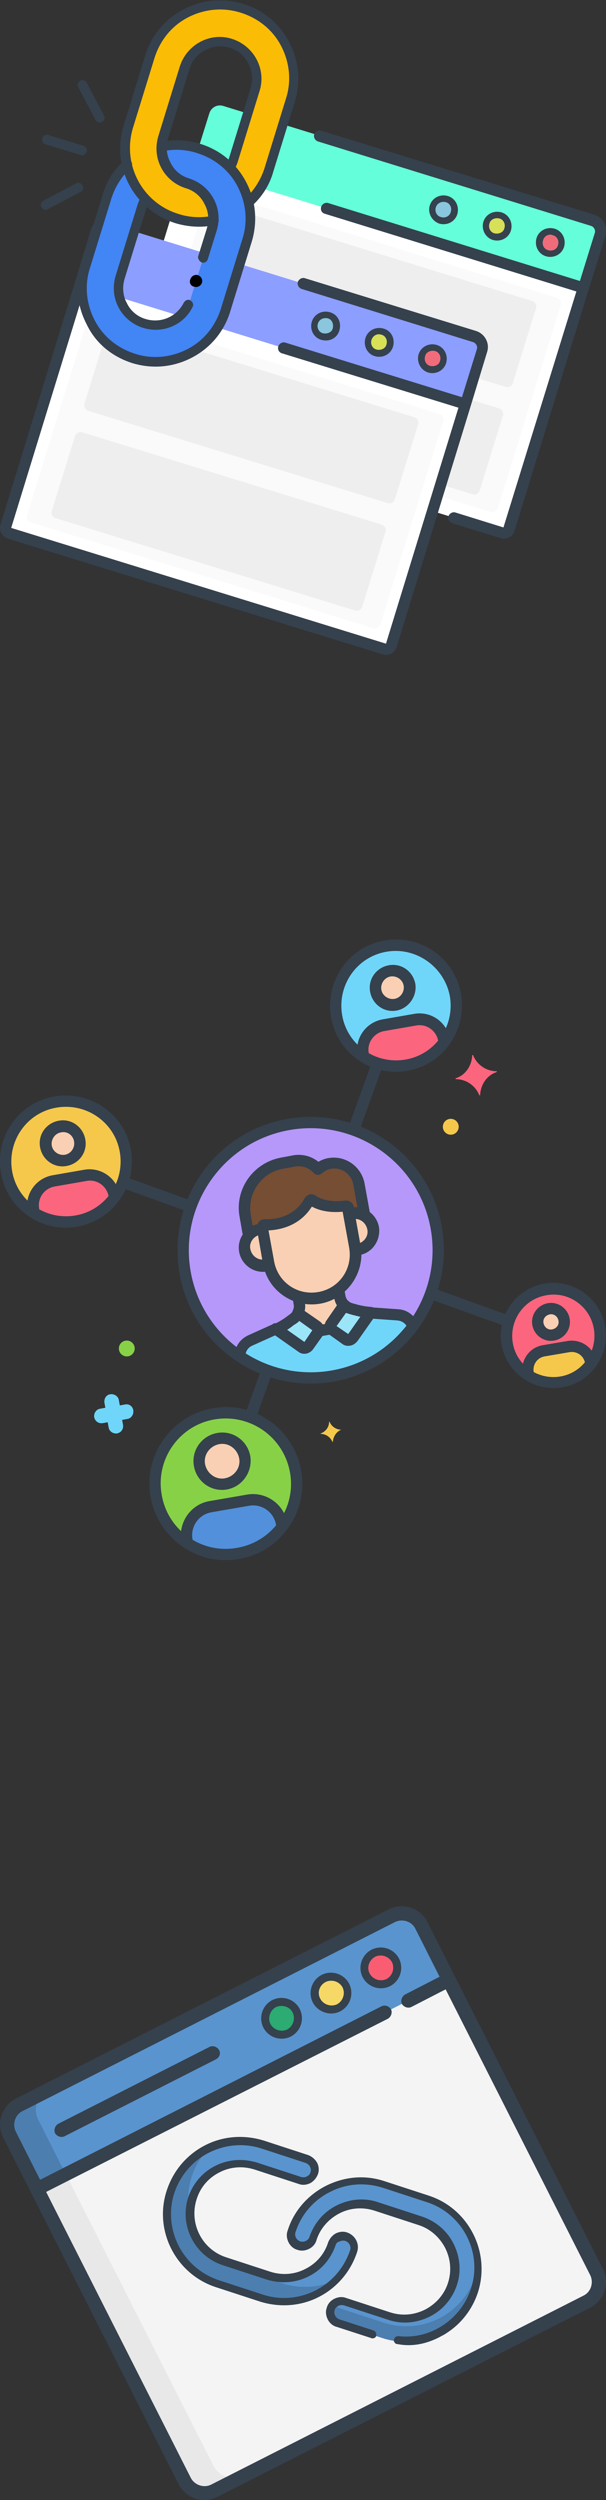 <?xml version="1.0" encoding="utf-8"?>
<!-- Generator: Adobe Illustrator 25.0.0, SVG Export Plug-In . SVG Version: 6.00 Build 0)  -->
<svg version="1.1" id="Layer_1" xmlns="http://www.w3.org/2000/svg" xmlns:xlink="http://www.w3.org/1999/xlink" x="0px" y="0px"
	 viewBox="0 0 130 535.6" style="enable-background:new 0 0 130 535.6;" xml:space="preserve">
<rect x="0" y="0" width="130" height="535.6" fill="#333333" stroke="none"/>
<style type="text/css">
	.st0{fill:#FFFFFF;}
	.st1{fill:#35414D;}
	.st2{fill:#FAFAFA;}
	.st3{fill:#64FFDA;}
	.st4{fill:#8AC6DD;}
	.st5{fill:#D7E057;}
	.st6{fill:#F16C7A;}
	.st7{fill:#EEEEEE;}
	.st8{fill:#8C9EFF;}
	.st9{fill:#FBBC05;}
	.st10{fill:#4285F4;}
	.st11{fill:#B598F9;}
	.st12{fill:#754E34;}
	.st13{fill:#F9D0B4;}
	.st14{fill:#9BE5F9;}
	.st15{fill:#70D6F9;}
	.st16{fill:#FC657E;}
	.st17{fill:#F5C84C;}
	.st18{fill:#87D147;}
	.st19{fill:#5290DB;}
	.st20{fill:#F4F4F4;}
	.st21{fill:#E8E8E8;}
	.st22{fill:#5994CE;}
	.st23{fill:#4C7EB0;}
	.st24{fill:#FA5D72;}
	.st25{fill:#F6D867;}
	.st26{fill:#2CAB72;}
</style>
<g>
	<g>
		<g>
			<g>
				<g>
					<g>
						<path class="st0" d="M24.2,87.1l15.9-51.7l85,26.2l-15.9,51.7c-0.2,0.6-0.9,1-1.5,0.8L25,88.6C24.4,88.4,24,87.8,24.2,87.1z"
							/>
					</g>
					<g>
						<g>
							<path class="st1" d="M96.2,110.6c0.2-0.6,0.9-1,1.5-0.8l10.3,3.2L124,61.3c0.2-0.6,0.9-1,1.5-0.8s1,0.9,0.8,1.5l-15.9,51.7
								c-0.4,1.3-1.7,2-3,1.6L97,112.1C96.4,111.9,96,111.2,96.2,110.6z"/>
						</g>
					</g>
					<g>
						<path class="st2" d="M31,85.5l13.5-43.6c0.2-0.6,0.9-1,1.5-0.8l73.5,22.7c0.6,0.2,1,0.9,0.8,1.5l-13.5,43.6
							c-0.2,0.6-0.9,1-1.5,0.8L31.8,87C31.2,86.8,30.9,86.1,31,85.5z"/>
					</g>
					<g>
						<path class="st3" d="M44.9,24.3c0.4-1.3,1.7-2,3-1.6l79.2,24.4c1.3,0.4,2,1.7,1.6,3l-3.5,11.5L41.3,35.8L44.9,24.3z"/>
					</g>
					<g>
						<g>
							<path class="st1" d="M68.9,44.3c0.2-0.6,0.9-1,1.5-0.8l54,16.7l3.2-10.3c0.2-0.6-0.2-1.3-0.8-1.5L68.2,30.3
								c-0.6-0.2-1-0.9-0.8-1.5c0.2-0.6,0.9-1,1.5-0.8L127.5,46c1.9,0.6,3,2.6,2.4,4.5L126.3,62c-0.2,0.6-0.9,1-1.5,0.8l-55.1-17
								C69,45.6,68.7,45,68.9,44.3z"/>
						</g>
					</g>
					<g>
						<g>
							<circle class="st4" cx="95.1" cy="44.9" r="2.4"/>
							<path class="st1" d="M92.2,44c0.5-1.6,2.2-2.5,3.9-2c1.6,0.5,2.5,2.2,2,3.9c-0.5,1.6-2.2,2.5-3.9,2
								C92.6,47.3,91.7,45.6,92.2,44z M93.5,44.4c-0.3,0.9,0.2,1.9,1.1,2.1c0.9,0.3,1.9-0.2,2.1-1.1c0.3-0.9-0.2-1.9-1.1-2.1
								S93.8,43.5,93.5,44.4z"/>
						</g>
						<g>
							<circle class="st5" cx="106.6" cy="48.4" r="2.4"/>
							<path class="st1" d="M103.7,47.5c0.5-1.6,2.2-2.5,3.9-2c1.6,0.5,2.5,2.2,2,3.9c-0.5,1.6-2.2,2.5-3.9,2
								C104.1,50.9,103.2,49.1,103.7,47.5z M105,47.9c-0.3,0.9,0.2,1.9,1.1,2.1s1.9-0.2,2.1-1.1c0.3-0.9-0.2-1.9-1.1-2.1
								S105.2,47,105,47.9z"/>
						</g>
						<g>
							<circle class="st6" cx="118.1" cy="52" r="2.4"/>
							<path class="st1" d="M115.1,51c0.5-1.6,2.2-2.5,3.9-2c1.6,0.5,2.5,2.2,2,3.9c-0.5,1.6-2.2,2.5-3.9,2
								C115.5,54.4,114.6,52.7,115.1,51z M116.5,51.5c-0.3,0.9,0.2,1.9,1.1,2.1c0.9,0.3,1.9-0.2,2.1-1.1c0.3-0.9-0.2-1.9-1.1-2.1
								C117.7,50,116.7,50.6,116.5,51.5z"/>
						</g>
					</g>
				</g>
				<g>
					<g>
						<path class="st7" d="M36.3,84.6l5-16.1c0.2-0.6,0.9-1,1.5-0.8l64.3,19.8c0.6,0.2,1,0.9,0.8,1.5l-5,16.1
							c-0.2,0.6-0.9,1-1.5,0.8L37.1,86.1C36.5,85.9,36.2,85.2,36.3,84.6z"/>
					</g>
					<g>
						<path class="st7" d="M43.4,61.6l5-16.1c0.2-0.6,0.9-1,1.5-0.8l64.3,19.8c0.6,0.2,1,0.9,0.8,1.5l-5,16.1
							c-0.2,0.6-0.9,1-1.5,0.8L44.2,63.1C43.6,62.9,43.2,62.3,43.4,61.6z"/>
					</g>
				</g>
			</g>
			<g>
				<g>
					<g>
						<path class="st0" d="M1.3,112.7l15.9-51.7l82.7,25.5l-15.9,51.7c-0.2,0.6-0.9,1-1.5,0.8L2,114.2C1.4,114,1.1,113.4,1.3,112.7z
							"/>
					</g>
					<g>
						<g>
							<path class="st1" d="M0.1,112.4L16,60.7l2.3,0.7L2.4,113.1l80.4,24.8l15.9-51.7l2.3,0.7l-15.9,51.7c-0.4,1.3-1.7,2-3,1.6
								L1.7,115.4C0.4,115-0.3,113.6,0.1,112.4z"/>
						</g>
					</g>
					<g>
						<path class="st2" d="M5.8,110.4l13.5-43.6c0.2-0.6,0.9-1,1.5-0.8l73.5,22.7c0.6,0.2,1,0.9,0.8,1.5l-13.5,43.6
							c-0.2,0.6-0.9,1-1.5,0.8L6.6,111.9C5.9,111.7,5.6,111,5.8,110.4z"/>
					</g>
					<g>
						<path class="st8" d="M20.7,49.6c0.4-1.3,1.7-2,3-1.6l78.1,24.1c1.3,0.4,2,1.7,1.6,3l-3.5,11.5L17.2,61.1L20.7,49.6z"/>
					</g>
					<g>
						<g>
							<path class="st1" d="M59.7,74.2c0.2-0.6,0.9-1,1.5-0.8l37.9,11.7l3.2-10.3c0.2-0.6-0.2-1.3-0.8-1.5L64.7,61.9
								c-0.6-0.2-1-0.9-0.8-1.5c0.2-0.6,0.9-1,1.5-0.8l36.7,11.3c1.9,0.6,3,2.6,2.4,4.5L101,86.9c-0.2,0.6-0.9,1-1.5,0.8l-39-12
								C59.8,75.5,59.5,74.8,59.7,74.2z"/>
						</g>
					</g>
					<g>
						<g>
							<path class="st1" d="M16,60.7l3.5-11.5c0.6-1.9,2.6-3,4.5-2.4c0.6,0.2,1,0.9,0.8,1.5c-0.2,0.6-0.9,1-1.5,0.8
								c-0.6-0.2-1.3,0.2-1.5,0.8l-3.5,11.5c-0.2,0.6-0.9,1-1.5,0.8C16.2,62,15.9,61.3,16,60.7z"/>
						</g>
					</g>
					<g>
						<g>
							<circle class="st4" cx="69.8" cy="69.8" r="2.4"/>
							<path class="st1" d="M66.9,68.9c0.5-1.6,2.2-2.5,3.9-2s2.5,2.2,2,3.9s-2.2,2.5-3.9,2S66.4,70.5,66.9,68.9z M68.2,69.3
								c-0.3,0.9,0.2,1.9,1.1,2.1s1.9-0.2,2.1-1.1s-0.2-1.9-1.1-2.1S68.5,68.4,68.2,69.3z"/>
						</g>
						<g>
							<circle class="st5" cx="81.3" cy="73.3" r="2.4"/>
							<path class="st1" d="M78.4,72.4c0.5-1.6,2.2-2.5,3.9-2s2.5,2.2,2,3.9c-0.5,1.6-2.2,2.5-3.9,2S77.9,74,78.4,72.4z M79.7,72.8
								c-0.3,0.9,0.2,1.9,1.1,2.1s1.9-0.2,2.1-1.1c0.3-0.9-0.2-1.9-1.1-2.1C80.9,71.4,80,71.9,79.7,72.8z"/>
						</g>
						<g>
							<circle class="st6" cx="92.8" cy="76.9" r="2.4"/>
							<path class="st1" d="M89.8,75.9c0.5-1.6,2.2-2.5,3.9-2c1.6,0.5,2.5,2.2,2,3.9c-0.5,1.6-2.2,2.5-3.9,2
								C90.3,79.3,89.3,77.6,89.8,75.9z M91.2,76.3c-0.3,0.9,0.2,1.9,1.1,2.1s1.9-0.2,2.1-1.1c0.3-0.9-0.2-1.9-1.1-2.1
								S91.4,75.4,91.2,76.3z"/>
						</g>
					</g>
				</g>
				<g>
					<g>
						<path class="st7" d="M11.1,109.5l5-16.1c0.2-0.6,0.9-1,1.5-0.8l64.3,19.8c0.6,0.2,1,0.9,0.8,1.5l-5,16.1
							c-0.2,0.6-0.9,1-1.5,0.8L11.9,111C11.2,110.8,10.9,110.1,11.1,109.5z"/>
					</g>
					<g>
						<path class="st7" d="M18.1,86.5l5-16.1c0.2-0.6,0.9-1,1.5-0.8l64.3,19.8c0.6,0.2,1,0.9,0.8,1.5l-5,16.1
							c-0.2,0.6-0.9,1-1.5,0.8L18.9,88C18.3,87.8,18,87.1,18.1,86.5z"/>
					</g>
				</g>
			</g>
		</g>
		<g>
			<g>
				<g id="path5172_7_">
					<path class="st9" d="M45.8,47.2c-3.1,0.6-6.3,0.3-9-0.8c0,0,0,0,0,0c-0.5-0.2-1-0.4-1.5-0.7l0,0c-0.4-0.2-1-0.5-1.3-0.8
						c0,0,0,0,0,0c-1-0.6-2-1.4-2.8-2.3c0,0,0,0,0,0c-3.9-4.1-5.4-10-3.7-15.6l4.6-14.9c2.6-8.3,11.4-13,19.8-10.4
						c8.3,2.6,13,11.4,10.4,19.8l-4.6,14.9c-0.9,2.7-2.4,5.1-4.4,6.9c-0.3-1.4-0.8-2.7-1.4-3.9c-0.7-1.3-1.6-2.5-2.6-3.6
						c0.3-0.6,0.6-1.2,0.8-1.8l4.6-14.9c1.3-4.2-1-8.6-5.2-9.9c-4.2-1.3-8.6,1-9.9,5.2l-4.6,14.9c-1.3,4.2,1,8.6,5.2,9.9
						C43.8,40.4,46,43.7,45.8,47.2C45.8,47.2,45.8,47.2,45.8,47.2"/>
				</g>
			</g>
			<g id="g5174_7_" transform="translate(466.85,466.85)">
				<g id="path5176_7_">
					<path class="st10" d="M-438.2-390.1c8.3,2.6,17.2-2.1,19.8-10.4l4.6-14.9c2.6-8.3-2.1-17.2-10.4-19.8c-2.7-0.8-5.4-0.9-7.9-0.4
						c-0.2,3.5,2,6.8,5.6,7.9c4.2,1.3,6.5,5.7,5.2,9.9l-4.7,15.1l0,0c-1.4,4-5.7,6.2-9.8,4.9c-4.2-1.3-6.5-5.7-5.2-9.9l4.6-14.9
						c0.2-0.6,0.5-1.2,0.8-1.8c-1-1.1-1.9-2.3-2.6-3.6c-0.6-1.2-1.1-2.5-1.4-3.9c-2,1.8-3.5,4.2-4.4,6.9l-4.6,14.9
						C-451.2-401.5-446.5-392.7-438.2-390.1"/>
				</g>
			</g>
			<g id="g5178_7_" transform="translate(246.745,328.921)">
				<g id="path5180_7_">
					<path class="st1" d="M-209.1-281.1c2.7,0.8,5.6,1,8.4,0.4c0.4-0.1,0.7-0.4,0.8-0.7c0.1-0.2,0.1-0.3,0-0.5
						c-0.1-0.6-0.7-0.9-1.2-0.8c-2.4,0.5-5,0.4-7.4-0.4c0,0,0,0,0,0c-7.8-2.4-12.1-10.7-9.7-18.5c0,0,0,0,0,0l4.6-14.9
						c1.2-3.8,3.7-6.9,7.2-8.7c3.5-1.8,7.5-2.2,11.3-1c3.8,1.2,6.9,3.7,8.7,7.2c1.8,3.5,2.2,7.5,1,11.2c0,0,0,0,0,0l-4.6,14.9
						c-0.8,2.5-2.2,4.7-4.1,6.5c-0.1,0.1-0.2,0.3-0.3,0.5c-0.1,0.3,0,0.7,0.2,1c0.4,0.4,1,0.4,1.5,0.1c2.2-2,3.8-4.5,4.6-7.4
						l4.6-14.9c0,0,0,0,0,0c1.3-4.3,0.9-8.8-1.2-12.8c-2.1-4-5.6-6.9-9.9-8.2c0,0,0,0,0,0c-4.3-1.3-8.8-0.9-12.8,1.2
						c-4,2.1-6.9,5.6-8.2,9.9l-4.6,14.9c0,0,0,0,0,0C-223-293.3-218-283.9-209.1-281.1C-209.1-281.1-209.1-281.1-209.1-281.1z"/>
				</g>
			</g>
			<g id="g5182_7_" transform="translate(328.921,246.745)">
				<g id="path5184_7_">
					<path class="st1" d="M-298.2-176.5c4.2,1.3,8.7-0.6,10.6-4.5c0.3-0.5,0-1.1-0.5-1.4c-0.5-0.3-1.1,0-1.4,0.5
						c-1.5,3-4.9,4.5-8.2,3.5c0,0,0,0,0,0c-1.7-0.5-3.2-1.7-4-3.4c-0.9-1.6-1-3.5-0.5-5.2l4.6-14.9c0.2-0.6,0.4-1.1,0.7-1.6
						c0.3-0.5,0.1-1.1-0.3-1.4c-0.5-0.3-1.1-0.1-1.4,0.3c-0.4,0.6-0.7,1.3-0.9,2l-4.6,14.9c-0.7,2.3-0.5,4.7,0.6,6.8
						C-302.4-178.8-300.5-177.2-298.2-176.5C-298.2-176.5-298.2-176.5-298.2-176.5z"/>
				</g>
			</g>
			<g id="g5186_7_" transform="translate(290.076,374.929)">
				<g id="path5188_7_">
					<path class="st1" d="M-246.8-318.7c0.5,0.2,1.1-0.1,1.3-0.7l1.9-6.1c1.5-4.7-1.2-9.7-5.9-11.2c-1.7-0.5-3.2-1.7-4-3.4
						c-0.9-1.6-1-3.5-0.5-5.2l4.6-14.9c0.5-1.7,1.7-3.2,3.4-4c1.6-0.9,3.5-1,5.2-0.5c0,0,0,0,0,0c1.7,0.5,3.2,1.7,4,3.4
						c0.9,1.6,1,3.5,0.5,5.2l-4.6,14.9c-0.2,0.6-0.4,1.1-0.7,1.6c-0.3,0.5-0.1,1.1,0.3,1.4c0.5,0.3,1.1,0.1,1.4-0.3
						c0.4-0.6,0.7-1.3,0.9-2l4.6-14.9c1.5-4.7-1.2-9.7-5.9-11.2c0,0,0,0,0,0c-4.7-1.5-9.7,1.2-11.2,5.9l-4.6,14.9
						c-0.7,2.3-0.5,4.7,0.6,6.8c1.1,2.1,3,3.7,5.3,4.4c1.7,0.5,3.2,1.7,4,3.4c0.9,1.6,1,3.5,0.5,5.2l-1.9,6.1
						C-247.6-319.5-247.3-318.9-246.8-318.7L-246.8-318.7z"/>
				</g>
			</g>
			<g id="path5192_7_">
				<path class="st1" d="M28.4,77.8c4.3,1.3,8.8,0.9,12.8-1.2c4-2.1,6.9-5.6,8.2-9.9L54,51.8c0,0,0,0,0,0c1.3-4.3,0.9-8.8-1.2-12.8
					c-2.1-4-5.6-6.9-9.9-8.2c0,0,0,0,0,0c-2.7-0.8-5.6-1-8.4-0.4c-0.4,0.1-0.7,0.4-0.8,0.7c0,0.2-0.1,0.3,0,0.5
					c0.1,0.6,0.7,0.9,1.2,0.8c2.4-0.5,5-0.4,7.4,0.4c0,0,0,0,0,0c3.8,1.2,6.9,3.7,8.7,7.2c1.8,3.5,2.2,7.5,1,11.2c0,0,0,0,0,0
					l-4.6,14.9c-1.2,3.8-3.7,6.9-7.2,8.7c-3.5,1.8-7.5,2.2-11.2,1c0,0,0,0,0,0c-3.8-1.2-6.9-3.7-8.7-7.2c-1.8-3.5-2.2-7.5-1-11.2
					c0,0,0,0,0,0l4.6-14.9c0.8-2.5,2.2-4.7,4.1-6.5c0.1-0.1,0.2-0.3,0.3-0.5c0.1-0.3,0-0.7-0.2-1c-0.4-0.4-1-0.4-1.5-0.1
					c-2.2,2-3.8,4.5-4.6,7.4l-4.6,14.9c0,0,0,0,0,0c-1.3,4.3-0.9,8.8,1.2,12.8C20.5,73.5,24,76.4,28.4,77.8
					C28.3,77.8,28.4,77.8,28.4,77.8z"/>
			</g>
			<g id="g5194_7_" transform="translate(325.432,396.142)">
				<g id="path5196_7_">
					<path d="M-284.6-336.3c0.2-0.7,1-1.1,1.6-0.9c0.7,0.2,1.1,1,0.9,1.6c-0.2,0.7-1,1.1-1.6,0.9
						C-284.5-334.8-284.9-335.6-284.6-336.3"/>
				</g>
			</g>
			<g id="g5210_8_" transform="translate(383.279,128.721)">
				<g id="path5212_8_">
					<path class="st1" d="M-366-95.5c0.5,0.2,1.1-0.1,1.3-0.7c0.2-0.5-0.1-1.1-0.7-1.3l-7.5-2.3l0,0c-0.5-0.2-1.1,0.1-1.3,0.7
						c-0.2,0.5,0.1,1.1,0.7,1.3L-366-95.5L-366-95.5z"/>
				</g>
			</g>
			<g id="g5214_8_" transform="translate(333,95)">
				<g id="path5216_8_">
					<path class="st1" d="M-311.9-68.8c0.3,0.1,0.5,0.1,0.8-0.1c0.5-0.3,0.7-0.9,0.4-1.4l-3.7-7c-0.3-0.5-0.9-0.7-1.4-0.4
						c-0.5,0.3-0.7,0.9-0.4,1.4l3.7,7C-312.4-69-312.1-68.9-311.9-68.8z"/>
				</g>
			</g>
			<g id="g5218_8_" transform="translate(417,179)">
				<g id="path5220_8_">
					<path class="st1" d="M-407.5-134.1c0.3,0.1,0.5,0.1,0.8-0.1l7-3.7c0.5-0.3,0.7-0.9,0.4-1.4c-0.3-0.5-0.9-0.7-1.4-0.4l-7,3.7
						c-0.5,0.3-0.7,0.9-0.4,1.4C-408-134.4-407.8-134.2-407.5-134.1z"/>
				</g>
			</g>
		</g>
	</g>
	<g id="Layer_63_2_">
		<g>
			<g>
				<circle class="st11" cx="66.6" cy="267.8" r="27.4"/>
			</g>
			<g>
				<g>
					<path class="st12" d="M55.7,263.5c0.2,0,0.4-0.1,0.6-0.1l-0.1-0.4c0,0,0,0,0,0c-0.1-0.3,0.2-0.6,0.5-0.6
						c1.7,0.1,6.8-0.2,9.5-5.1c0.1-0.3,0.5-0.3,0.7-0.2c0.9,0.6,3.2,1.8,7.1,1.2c0.3,0,0.5,0.1,0.6,0.4c0,0,0,0.1,0,0.1l0.2,1.2
						c0.2-0.1,0.4-0.1,0.6-0.2c1-0.2,2.1,0.1,2.9,0.6l-1.2-7c-0.5-2.9-3.3-4.9-6.2-4.4c-1,0.2-1.9,0.6-2.6,1.2
						c-1.2-1.4-3.1-2.1-5-1.8l-2.7,0.5c-5.3,0.9-8.8,6-7.9,11.3l0.8,4.3C54,264.1,54.8,263.7,55.7,263.5z"/>
				</g>
			</g>
			<g>
				<path class="st13" d="M75.4,260c-0.2,0-0.4,0.1-0.6,0.2l1.2,7c0,0.2,0.1,0.4,0.1,0.6c0.2,0,0.4,0,0.6-0.1
					c2.1-0.4,3.6-2.4,3.2-4.6C79.6,261,77.6,259.6,75.4,260L75.4,260z"/>
			</g>
			<g>
				<path class="st13" d="M57.5,270.5c-0.2-1-0.9-5.1-1.2-7c-0.2,0-0.4,0-0.6,0.1c-2.1,0.4-3.6,2.4-3.2,4.6s2.4,3.6,4.6,3.2
					c0.2,0,0.4-0.1,0.6-0.2C57.6,270.9,57.6,270.7,57.5,270.5z"/>
			</g>
			<g>
				<path class="st13" d="M66.2,257.3c-2.6,4.9-7.7,5.1-9.5,5.1c-0.3,0-0.6,0.3-0.5,0.6l0,0l1.3,7.5c0.9,5.1,5.8,8.5,10.9,7.6
					c5.1-0.9,8.5-5.8,7.6-10.9l-1.5-8.3c0,0,0-0.1,0-0.1c-0.1-0.3-0.3-0.4-0.6-0.4c-3.9,0.6-6.2-0.6-7.1-1.2
					C66.7,257,66.3,257,66.2,257.3L66.2,257.3z"/>
			</g>
			<g>
				<path class="st14" d="M64.7,288.6c0.5,0.3,1.1,0.2,1.4-0.3l2-2.8c0.3-0.5,0.2-1.1-0.3-1.4l-3.9-2.7c-0.2,0.4-0.5,0.7-0.8,1
					c0,0-0.4,0.3-0.8,0.6c-0.9,0.7-1.9,1.3-3,1.8L64.7,288.6z"/>
			</g>
			<g>
				<path class="st14" d="M74.2,286.9c0.5,0.3,1.1,0.2,1.4-0.3l3.8-5.4c-1.2-0.1-2.4-0.3-3.5-0.7c-0.6-0.2-1.1-0.3-1.1-0.4
					c-0.3-0.1-0.6-0.3-0.9-0.6l-2.7,3.9c-0.3,0.5-0.2,1.1,0.3,1.4L74.2,286.9z"/>
			</g>
			<g>
				<path class="st15" d="M71.4,294.8c7.2-1.3,13.2-5.2,17.2-10.6c-0.5-1.4-1.7-2.3-3.2-2.4l-5.6-0.4c-0.1,0-0.3,0-0.4,0l-3.8,5.4
					c-0.3,0.5-1,0.6-1.4,0.3l-2.8-2c-0.5-0.3-0.6-1-0.3-1.4l2.7-3.9c-0.5-0.5-0.9-1.1-1-1.9l-0.3-1.5c-1.2,0.9-2.5,1.5-4.1,1.8
					c-1.5,0.3-3.1,0.1-4.5-0.3l0.3,1.5c0.1,0.7,0,1.5-0.3,2.1l3.9,2.7c0.5,0.3,0.6,1,0.3,1.4l-2,2.8c-0.3,0.5-1,0.6-1.4,0.3
					l-5.4-3.8c-0.1,0.1-0.3,0.1-0.4,0.2l-5.1,2.3c-1.3,0.6-2.2,1.9-2.2,3.4C57.2,294.4,64.2,296,71.4,294.8z"/>
			</g>
			<g>
				<path class="st13" d="M68.2,285.1l2.8-0.5c-0.2-0.3-0.2-0.7,0.1-1.1l2.7-3.9c-0.5-0.5-0.9-1.1-1-1.9l-0.3-1.5
					c-1.2,0.9-2.5,1.5-4.1,1.8c-1.5,0.3-3.1,0.1-4.5-0.3l0.3,1.5c0.1,0.7,0,1.5-0.3,2.1l3.9,2.7C68.1,284.4,68.3,284.7,68.2,285.1
					L68.2,285.1z"/>
			</g>
			<g>
				<g>
					<path class="st1" d="M78.4,261.4c-0.7,0.1-1.3-0.3-1.4-1l-1.2-6.6c-0.4-2.3-2.6-3.8-4.8-3.4c-0.7,0.1-1.4,0.5-2,1
						c-0.2,0.2-0.6,0.3-0.9,0.3c-0.3,0-0.6-0.2-0.8-0.4c-1-1.1-2.4-1.6-3.9-1.4l-2.7,0.5c-4.6,0.8-7.7,5.2-6.9,9.9l0.7,4
						c0.1,0.7-0.3,1.3-1,1.4c-0.7,0.1-1.3-0.3-1.4-1l-0.7-4c-1.1-5.9,2.9-11.6,8.9-12.7l2.7-0.5c1.9-0.3,3.8,0.2,5.3,1.4
						c0.7-0.4,1.5-0.7,2.2-0.8c3.6-0.6,7,1.8,7.7,5.4l1.2,6.6C79.6,260.7,79.1,261.3,78.4,261.4L78.4,261.4z"/>
				</g>
			</g>
			<g>
				<path class="st1" d="M77,268.9c-0.1,0-0.2,0-0.4,0c-0.7,0.1-1.3-0.4-1.3-1.1c-0.1-0.7,0.4-1.3,1.1-1.3c0.1,0,0.1,0,0.2,0
					c1.5-0.3,2.5-1.7,2.2-3.1c-0.3-1.5-1.7-2.5-3.1-2.2c-0.1,0-0.1,0-0.2,0c-0.6,0.2-1.3-0.2-1.5-0.9c-0.2-0.7,0.2-1.3,0.9-1.5
					c0.1,0,0.3-0.1,0.4-0.1c2.8-0.5,5.5,1.4,6,4.2C81.7,265.8,79.8,268.5,77,268.9L77,268.9z"/>
			</g>
			<g>
				<path class="st1" d="M57.3,272.4c-2.8,0.5-5.5-1.4-6-4.2s1.4-5.5,4.2-6c0.2,0,0.3,0,0.5-0.1c0.7-0.1,1.3,0.5,1.3,1.1
					s-0.4,1.3-1.1,1.3c-0.1,0-0.2,0-0.3,0c-1.5,0.3-2.5,1.7-2.2,3.1c0.3,1.5,1.7,2.5,3.1,2.2c0.1,0,0.1,0,0.2,0
					c0.6-0.2,1.3,0.2,1.5,0.9c0.2,0.7-0.2,1.3-0.9,1.5C57.5,272.4,57.4,272.4,57.3,272.4z"/>
			</g>
			<g>
				<path class="st1" d="M68.7,279.3c-5.8,1-11.3-2.8-12.3-8.6l-1.3-7.5c-0.1-0.5,0.1-1,0.4-1.4c0.3-0.4,0.8-0.6,1.4-0.6
					c1.8,0.1,6.1-0.3,8.4-4.4c0.2-0.4,0.6-0.7,1.1-0.9c0.5-0.1,1,0,1.4,0.3c0.7,0.5,2.7,1.5,6.2,1c0.9-0.1,1.8,0.5,1.9,1.4l0,0.2
					l1.5,8.3C78.3,272.7,74.4,278.3,68.7,279.3z M57.6,263.6l1.2,6.6c0.8,4.5,5,7.4,9.5,6.6c4.5-0.8,7.4-5,6.6-9.5l-1.4-7.7
					c-3.2,0.3-5.3-0.4-6.6-1.1C64.2,262.8,59.8,263.5,57.6,263.6L57.6,263.6z M74.2,259.6L74.2,259.6
					C74.2,259.6,74.2,259.6,74.2,259.6z M66.2,257.3L66.2,257.3L66.2,257.3z"/>
			</g>
			<g>
				<path class="st1" d="M65.7,290c-0.6,0.1-1.2,0-1.7-0.4l-5.4-3.8c-0.4-0.2-0.6-0.7-0.5-1.1c0-0.4,0.3-0.8,0.7-1
					c1-0.5,1.9-1,2.8-1.7c0.4-0.3,0.7-0.5,0.8-0.6c0.2-0.2,0.4-0.4,0.5-0.6c0.2-0.3,0.5-0.5,0.8-0.6c0.3-0.1,0.7,0,1,0.2l3.9,2.7
					c1,0.7,1.3,2.1,0.6,3.1l-2,2.8C66.8,289.6,66.2,289.9,65.7,290z M65.4,287.6L65.4,287.6L65.4,287.6z M61.6,284.9l3.7,2.6L67,285
					l-2.8-2c-0.1,0.1-0.2,0.2-0.3,0.3c0,0-0.4,0.3-0.9,0.6C62.5,284.3,62.1,284.6,61.6,284.9L61.6,284.9z"/>
			</g>
			<g>
				<path class="st1" d="M75.1,288.3c-0.6,0.1-1.2,0-1.7-0.4l-2.8-2c-0.5-0.3-0.8-0.9-0.9-1.4c-0.1-0.6,0-1.2,0.4-1.7l2.7-3.9
					c0.2-0.3,0.5-0.5,0.9-0.5c0.3,0,0.7,0.1,1,0.3c0.2,0.2,0.4,0.3,0.6,0.4c0,0,0.2,0.1,1,0.3c1,0.3,2.1,0.5,3.3,0.6
					c0.4,0,0.8,0.3,1,0.7c0.2,0.4,0.1,0.9-0.1,1.2l-3.8,5.4C76.2,287.9,75.7,288.2,75.1,288.3L75.1,288.3z M74.9,285.9L74.9,285.9
					L74.9,285.9z M72.2,284.1l2.5,1.7l2.6-3.7c-0.6-0.1-1.2-0.3-1.7-0.4c-1.1-0.3-1.2-0.4-1.3-0.4c0,0-0.1,0-0.1,0L72.2,284.1z"/>
			</g>
			<g>
				<path class="st1" d="M71,285.9l-2.3,0.4c-0.7,0.1-1.3-0.3-1.4-1c-0.1-0.7,0.3-1.3,1-1.4l2.3-0.4c0.7-0.1,1.3,0.3,1.4,1
					C72.1,285.1,71.7,285.7,71,285.9z"/>
			</g>
			<g>
				<path class="st1" d="M51.8,291.7c-0.1,0-0.2,0-0.3,0c-0.7,0-1.2-0.6-1.2-1.3c0.1-1.9,1.2-3.5,2.9-4.3l5.1-2.3
					c0.1,0,0.1-0.1,0.2-0.1l0.1-0.1c0.6-0.3,1.3,0,1.6,0.6c0.3,0.6,0,1.3-0.6,1.6l-0.1,0.1c-0.1,0-0.2,0.1-0.3,0.1l-5.1,2.3
					c-0.9,0.4-1.4,1.2-1.5,2.2C52.8,291.1,52.3,291.6,51.8,291.7L51.8,291.7z"/>
			</g>
			<g>
				<path class="st1" d="M64.1,282.6c-0.3,0-0.5,0-0.8-0.1c-0.6-0.3-0.8-1.1-0.5-1.7c0.2-0.4,0.3-0.9,0.2-1.3l-0.2-1.3
					c-0.1-0.7,0.3-1.3,1-1.4c0.7-0.1,1.3,0.3,1.4,1l0.2,1.3c0.2,1,0,2-0.5,2.9C64.8,282.3,64.5,282.6,64.1,282.6L64.1,282.6z"/>
			</g>
			<g>
				<path class="st1" d="M74.1,280.9c-0.4,0.1-0.7,0-1-0.3c-0.8-0.7-1.3-1.6-1.4-2.6l-0.2-1.2c-0.1-0.7,0.3-1.3,1-1.4
					c0.7-0.1,1.3,0.3,1.4,1l0.2,1.2c0.1,0.4,0.3,0.9,0.7,1.2c0.5,0.4,0.6,1.2,0.1,1.7C74.6,280.7,74.3,280.8,74.1,280.9L74.1,280.9z
					"/>
			</g>
			<g>
				<path class="st1" d="M88.7,285.1c-0.5,0.1-1.1-0.2-1.3-0.7c-0.4-0.9-1.2-1.4-2.1-1.5l-5.6-0.4c-0.1,0-0.2,0-0.3,0l-0.1,0
					c-0.7-0.1-1.2-0.7-1.1-1.3c0.1-0.7,0.7-1.2,1.3-1.1l0.2,0c0.1,0,0.2,0,0.2,0l5.6,0.4c1.8,0.1,3.4,1.3,4.2,3
					c0.3,0.6,0,1.3-0.6,1.6C88.9,285.1,88.8,285.1,88.7,285.1L88.7,285.1z"/>
			</g>
			<g>
				<path class="st1" d="M40.1,259.4c-0.2,0-0.4,0-0.6-0.1l-13.3-4.8c-0.6-0.2-1-0.9-0.7-1.6c0.2-0.6,0.9-1,1.6-0.7l13.3,4.8
					c0.6,0.2,1,0.9,0.7,1.6C40.8,259.1,40.5,259.4,40.1,259.4L40.1,259.4z"/>
			</g>
			<g>
				<path class="st1" d="M108.9,284.2c-0.2,0-0.4,0-0.6-0.1L93,278.6c-0.6-0.2-1-0.9-0.7-1.6c0.2-0.6,0.9-1,1.6-0.7l15.2,5.5
					c0.6,0.2,1,0.9,0.7,1.6C109.6,283.8,109.3,284.1,108.9,284.2L108.9,284.2z"/>
			</g>
			<g>
				<path class="st1" d="M76.4,242.2c-0.2,0-0.4,0-0.6-0.1c-0.6-0.2-1-0.9-0.7-1.6l4.7-13c0.2-0.6,0.9-1,1.6-0.7
					c0.6,0.2,1,0.9,0.7,1.6l-4.7,13C77.2,241.9,76.9,242.2,76.4,242.2L76.4,242.2z"/>
			</g>
			<g>
				<circle class="st15" cx="84.9" cy="215.5" r="12.9"/>
			</g>
			<g>
				<circle class="st13" cx="84.2" cy="211.6" r="3.7"/>
			</g>
			<g>
				<path class="st16" d="M89,218.5l-6.9,1.2c-2.9,0.5-4.8,3.3-4.3,6.1l0.1,0.5c2.6,1.7,5.9,2.5,9.3,1.9c3.3-0.6,6.2-2.4,8.1-4.9
					l-0.1-0.5C94.6,219.9,91.9,218,89,218.5z"/>
			</g>
			<g>
				<path class="st1" d="M87.4,229.4c-7.7,1.4-15.1-3.8-16.4-11.5s3.8-15.1,11.5-16.4c7.7-1.4,15.1,3.8,16.4,11.5
					S95.1,228.1,87.4,229.4z M82.9,203.9c-6.4,1.1-10.6,7.2-9.5,13.6c1.1,6.4,7.2,10.6,13.6,9.5c6.4-1.1,10.6-7.2,9.5-13.6
					C95.3,207.1,89.2,202.8,82.9,203.9z"/>
			</g>
			<g>
				<path class="st1" d="M85.1,216.5c-2.7,0.5-5.2-1.3-5.7-4c-0.5-2.7,1.3-5.2,4-5.7c2.7-0.5,5.2,1.3,5.7,4
					C89.5,213.4,87.7,216,85.1,216.5z M83.8,209.2c-1.3,0.2-2.2,1.5-2,2.8c0.2,1.3,1.5,2.2,2.8,2c1.3-0.2,2.2-1.5,2-2.8
					C86.4,209.9,85.1,209,83.8,209.2z"/>
			</g>
			<g>
				<path class="st1" d="M95.4,224.3c-0.7,0.1-1.3-0.3-1.4-1l0-0.3c-0.4-2.2-2.5-3.7-4.7-3.3l-6.9,1.2c-2.2,0.4-3.7,2.5-3.3,4.7
					l0,0.2c0.1,0.7-0.3,1.3-1,1.4c-0.7,0.1-1.3-0.3-1.4-1l0-0.2c-0.6-3.5,1.7-6.9,5.3-7.6l6.9-1.2c3.5-0.6,6.9,1.7,7.6,5.3l0,0.3
					C96.5,223.5,96.1,224.1,95.4,224.3z"/>
			</g>
			<g>
				<circle class="st17" cx="14.2" cy="248.8" r="12.9"/>
			</g>
			<g>
				<circle class="st13" cx="13.5" cy="245" r="3.7"/>
			</g>
			<g>
				<path class="st16" d="M18.2,251.8l-6.9,1.2c-2.9,0.5-4.8,3.3-4.3,6.1l0.1,0.5c2.6,1.7,5.9,2.5,9.3,1.9c3.3-0.6,6.2-2.4,8.1-4.9
					l-0.1-0.5C23.9,253.3,21.1,251.3,18.2,251.8z"/>
			</g>
			<g>
				<path class="st1" d="M16.6,262.8c-7.7,1.4-15.1-3.8-16.4-11.5c-1.4-7.7,3.8-15.1,11.5-16.4s15.1,3.8,16.4,11.5
					S24.3,261.4,16.6,262.8z M12.1,237.3c-6.4,1.1-10.6,7.2-9.5,13.6s7.2,10.6,13.6,9.5c6.4-1.1,10.6-7.2,9.5-13.6
					C24.6,240.4,18.5,236.2,12.1,237.3z"/>
			</g>
			<g>
				<path class="st1" d="M14.3,249.8c-2.7,0.5-5.2-1.3-5.7-4c-0.5-2.7,1.3-5.2,4-5.7c2.7-0.5,5.2,1.3,5.7,4
					C18.8,246.8,17,249.3,14.3,249.8z M13.1,242.6c-1.3,0.2-2.2,1.5-2,2.8c0.2,1.3,1.5,2.2,2.8,2c1.3-0.2,2.2-1.5,2-2.8
					C15.7,243.2,14.4,242.3,13.1,242.6z"/>
			</g>
			<g>
				<path class="st1" d="M7.3,260.6c-0.7,0.1-1.3-0.3-1.4-1l0-0.2c-0.6-3.5,1.7-6.9,5.3-7.6l6.9-1.2c3.5-0.6,6.9,1.7,7.6,5.3l0,0.2
					c0.1,0.7-0.3,1.3-1,1.4s-1.3-0.3-1.4-1l0-0.2c-0.4-2.2-2.5-3.7-4.7-3.3l-6.9,1.2c-2.2,0.4-3.7,2.5-3.3,4.7l0,0.2
					C8.4,259.9,8,260.5,7.3,260.6z"/>
			</g>
			<g>
				<circle class="st16" cx="118.7" cy="286.1" r="10"/>
			</g>
			<g>
				<circle class="st13" cx="118.2" cy="283.2" r="2.8"/>
			</g>
			<g>
				<path class="st17" d="M121.9,288.5l-5.3,0.9c-2.2,0.4-3.7,2.5-3.3,4.8l0.1,0.4c2.1,1.3,4.6,1.9,7.2,1.4c2.6-0.5,4.8-1.9,6.3-3.8
					l-0.1-0.4C126.3,289.6,124.1,288.1,121.9,288.5L121.9,288.5z"/>
			</g>
			<g>
				<path class="st1" d="M120.7,297.2c-6.1,1.1-12-3-13.1-9.1c-1.1-6.1,3-12,9.1-13.1s12,3,13.1,9.1
					C130.9,290.3,126.8,296.2,120.7,297.2z M117.2,277.5c-4.8,0.8-8,5.4-7.2,10.2c0.8,4.8,5.4,8,10.2,7.2c4.8-0.8,8-5.4,7.2-10.2
					S122,276.6,117.2,277.5z"/>
			</g>
			<g>
				<path class="st1" d="M118.9,287.2c-2.2,0.4-4.3-1.1-4.7-3.3c-0.4-2.2,1.1-4.3,3.3-4.7s4.3,1.1,4.7,3.3
					C122.6,284.7,121.1,286.8,118.9,287.2z M117.9,281.6c-0.9,0.2-1.5,1-1.3,1.9s1,1.5,1.9,1.3c0.9-0.2,1.5-1,1.3-1.9
					C119.6,282,118.8,281.4,117.9,281.6z"/>
			</g>
			<g>
				<path class="st1" d="M113.5,295.6c-0.7,0.1-1.3-0.3-1.4-1l0-0.2c-0.5-2.9,1.4-5.7,4.3-6.2l5.3-0.9c2.9-0.5,5.7,1.4,6.2,4.3
					l0,0.2c0.1,0.7-0.3,1.3-1,1.4c-0.7,0.1-1.3-0.3-1.4-1l0-0.2c-0.3-1.6-1.8-2.6-3.4-2.3l-5.3,0.9c-1.6,0.3-2.6,1.8-2.3,3.4l0,0.2
					C114.6,294.8,114.1,295.5,113.5,295.6z"/>
			</g>
			<g>
				<g>
					<g>
						<path class="st16" d="M106.5,229.5c-2.2,0-4.2-1.4-5-3.4c0-0.1-0.2-0.1-0.2,0c-0.1,2.2-1.4,4.2-3.5,4.9c-0.1,0-0.1,0.2,0,0.2
							c2.2,0,4.2,1.4,5,3.4c0,0.1,0.2,0.1,0.2,0c0.1-2.2,1.4-4.2,3.5-4.9C106.6,229.6,106.6,229.4,106.5,229.5z"/>
					</g>
				</g>
			</g>
			<g>
				<path class="st1" d="M54,304.4c-0.2,0-0.4,0-0.6-0.1c-0.6-0.2-1-0.9-0.7-1.6l3.2-8.9c0.2-0.6,0.9-1,1.6-0.7
					c0.6,0.2,1,0.9,0.7,1.6l-3.2,8.9C54.7,304.1,54.4,304.4,54,304.4L54,304.4z"/>
			</g>
			<g>
				<circle class="st18" cx="48.5" cy="317.9" r="15.2"/>
			</g>
			<g>
				<circle class="st13" cx="47.6" cy="313" r="4.9"/>
			</g>
			<g>
				<path class="st19" d="M53.2,321.4l-8.1,1.4c-3.4,0.6-5.6,3.8-5,7.2l0.1,0.6c3.1,2,6.9,2.9,10.9,2.2c3.9-0.7,7.2-2.8,9.4-5.8
					l-0.1-0.6C59.8,323.1,56.6,320.8,53.2,321.4L53.2,321.4z"/>
			</g>
			<g>
				<path class="st1" d="M51.3,334c-8.9,1.6-17.4-4.4-19-13.3c-1.6-8.9,4.4-17.4,13.3-19c8.9-1.6,17.4,4.4,19,13.3
					S60.2,332.5,51.3,334z M46,304.1c-7.6,1.3-12.7,8.6-11.3,16.2c1.3,7.6,8.6,12.7,16.2,11.3c7.6-1.3,12.7-8.6,11.3-16.2
					S53.6,302.8,46,304.1z"/>
			</g>
			<g>
				<path class="st1" d="M48.7,319.1c-3.3,0.6-6.5-1.6-7.1-5c-0.6-3.3,1.6-6.5,5-7.1c3.3-0.6,6.5,1.6,7.1,5
					C54.2,315.3,52,318.5,48.7,319.1z M47,309.4c-2,0.4-3.4,2.3-3,4.3c0.4,2,2.3,3.4,4.3,3c2-0.4,3.4-2.3,3-4.3
					C50.9,310.4,49,309,47,309.4z"/>
			</g>
			<g>
				<path class="st1" d="M60.7,328c-0.7,0.1-1.3-0.3-1.4-1l-0.1-0.4c-0.5-2.7-3.1-4.5-5.8-4l-8.1,1.4c-2.7,0.5-4.5,3.1-4,5.8
					l0.1,0.3c0.1,0.7-0.3,1.3-1,1.4c-0.7,0.1-1.3-0.3-1.4-1l-0.1-0.3c-0.7-4,2-7.9,6-8.6l8.1-1.4c4-0.7,7.9,2,8.6,6l0.1,0.4
					C61.8,327.2,61.4,327.9,60.7,328z"/>
			</g>
			<g>
				<g>
					<g>
						<path class="st17" d="M73.2,306.3c-1.1,0-2.1-0.7-2.5-1.7c0,0-0.1,0-0.1,0c0,1.1-0.7,2.1-1.8,2.5c0,0,0,0.1,0,0.1
							c1.1,0,2.1,0.7,2.5,1.7c0,0,0.1,0,0.1,0C71.5,307.7,72.2,306.7,73.2,306.3C73.2,306.3,73.2,306.3,73.2,306.3z"/>
					</g>
				</g>
			</g>
			<g>
				<g>
					<g>
						<circle class="st18" cx="27.2" cy="288.9" r="1.7"/>
					</g>
				</g>
			</g>
			<g>
				<g>
					<g>
						<circle class="st17" cx="96.7" cy="241.4" r="1.7"/>
					</g>
				</g>
			</g>
			<g>
				<g>
					<g>
						<path class="st15" d="M26.8,300.9l-1.1,0.2l-0.2-1.1c-0.1-0.8-0.9-1.4-1.8-1.3s-1.4,0.9-1.3,1.8l0.2,1.1l-1.1,0.2
							c-0.8,0.1-1.4,0.9-1.3,1.8c0.2,0.9,0.9,1.4,1.8,1.3l1.1-0.2l0.2,1.1c0.1,0.8,0.9,1.4,1.8,1.3c0.9-0.2,1.4-0.9,1.3-1.8
							l-0.2-1.1l1.1-0.2c0.8-0.1,1.4-0.9,1.3-1.8C28.5,301.3,27.7,300.7,26.8,300.9z"/>
					</g>
				</g>
			</g>
			<g>
				<path class="st1" d="M71.6,296c-15.5,2.7-30.4-7.6-33.1-23.2s7.6-30.4,23.2-33.1c15.5-2.7,30.4,7.6,33.1,23.2
					C97.5,278.4,87.1,293.2,71.6,296z M62.1,242.1c-14.2,2.5-23.7,16.1-21.2,30.3c2.5,14.2,16.1,23.7,30.3,21.2s23.7-16.1,21.2-30.3
					C89.9,249.1,76.3,239.6,62.1,242.1z"/>
			</g>
		</g>
	</g>
	<g>
		<path class="st20" d="M39.6,531.5L2,457.3c-1.2-2.3-0.2-5.2,2.1-6.4L84,410.4c2.3-1.2,5.2-0.2,6.4,2.1l37.6,74.2
			c1.2,2.3,0.2,5.2-2.1,6.4L46,533.6C43.6,534.8,40.8,533.8,39.6,531.5z"/>
		<path class="st21" d="M2,457.3l37.6,74.2c1.2,2.3,4,3.3,6.4,2.1l6.2-3.2c-2.3,1.2-5.2,0.2-6.4-2.1L8.2,454.1
			c-1.2-2.3-0.2-5.2,2.1-6.4l-6.2,3.2C1.8,452.1,0.8,455,2,457.3z"/>
		<path class="st22" d="M90.4,412.5c-1.2-2.3-4-3.3-6.4-2.1L4.1,450.9c-2.3,1.2-3.3,4-2.1,6.4L7.9,469l88.4-44.8L90.4,412.5z"/>
		<path class="st23" d="M2,457.3L7.9,469l6.2-3.2l-5.9-11.7c-1.2-2.3-0.2-5.2,2.1-6.4l-6.2,3.2C1.8,452.1,0.8,455,2,457.3z"/>
		<path class="st24" d="M80.1,418.5c1.7-0.9,3.9-0.2,4.7,1.5c0.9,1.7,0.2,3.9-1.5,4.7c-1.7,0.9-3.9,0.2-4.7-1.5
			C77.7,421.5,78.3,419.3,80.1,418.5z"/>
		<path class="st25" d="M69.5,423.9c1.7-0.9,3.9-0.2,4.7,1.5c0.9,1.7,0.2,3.9-1.5,4.7c-1.7,0.9-3.9,0.2-4.7-1.5
			C67,426.9,67.7,424.7,69.5,423.9z"/>
		<path class="st26" d="M58.8,429.2c1.7-0.9,3.9-0.2,4.7,1.5c0.9,1.7,0.2,3.9-1.5,4.7c-1.7,0.9-3.9,0.2-4.7-1.5
			C56.4,432.2,57.1,430.1,58.8,429.2z"/>
		<path class="st22" d="M70.9,494.7c0.4-1.3,1.8-2,3.1-1.6l9.5,3.1c5.6,1.8,11.7-1.2,13.6-6.9c1.8-5.6-1.2-11.7-6.9-13.6l-9.5-3.1
			c-5.6-1.8-11.7,1.2-13.6,6.9c-0.4,1.3-1.8,2-3.1,1.6c-1.3-0.4-2-1.8-1.6-3.1c2.7-8.2,11.5-12.7,19.7-10l9.5,3.1
			c8.2,2.7,12.7,11.5,10,19.7s-11.5,12.7-19.7,10l-9.5-3.1C71.2,497.4,70.5,496,70.9,494.7z"/>
		<path class="st23" d="M70.9,494.7c-0.4,1.3,0.3,2.7,1.6,3.1l9.5,3.1c8.2,2.7,17-1.8,19.7-10c0.6-1.8,0.8-3.6,0.8-5.4
			c-0.1,0.7-0.3,1.4-0.5,2.1c-2.7,8.2-11.5,12.7-19.7,10l-9.5-3.1c-0.5-0.2-0.8-0.4-1.1-0.8C71.2,493.9,71,494.3,70.9,494.7z"/>
		<path class="st22" d="M36.6,469.4c2.7-8.2,11.5-12.7,19.7-10l9.5,3.1c1.3,0.4,2,1.8,1.6,3.1c-0.4,1.3-1.8,2-3.1,1.6l-9.5-3.1
			c-5.6-1.8-11.7,1.2-13.6,6.9c-1.8,5.6,1.2,11.7,6.9,13.6l9.5,3.1c5.6,1.8,11.7-1.2,13.6-6.9c0.4-1.3,1.8-2,3.1-1.6
			c1.3,0.4,2,1.8,1.6,3.1c-2.7,8.2-11.5,12.7-19.7,10l-9.5-3.1C38.4,486.5,33.9,477.6,36.6,469.4z"/>
		<path class="st23" d="M46.6,489.1l9.5,3.1c5.7,1.9,11.6,0.3,15.7-3.6c-3.4,1.5-7.4,1.8-11.2,0.6l-9.5-3.1
			c-1.6-0.5-3.1-1.3-4.4-2.2c-3.5-1.7-5.7-5.1-5.9-8.9c-0.7-2.8-0.6-5.7,0.3-8.6c0.8-2.5,2.2-4.7,4-6.4c-3.9,1.7-7.1,5-8.5,9.4
			C33.9,477.6,38.4,486.5,46.6,489.1z"/>
		<path class="st1" d="M77.8,423.6c-1.1-2.2-0.2-4.8,1.9-5.9c2.2-1.1,4.8-0.2,5.9,1.9c1.1,2.2,0.2,4.8-1.9,5.9
			C81.5,426.6,78.9,425.7,77.8,423.6z M79.3,422.8c0.7,1.3,2.3,1.8,3.6,1.2c1.3-0.7,1.8-2.3,1.2-3.6c-0.7-1.3-2.3-1.8-3.6-1.2
			C79.2,419.9,78.6,421.5,79.3,422.8z"/>
		<path class="st1" d="M67.1,429c-1.1-2.2-0.2-4.8,1.9-5.9c2.2-1.1,4.8-0.2,5.9,1.9c1.1,2.2,0.2,4.8-1.9,5.9
			C70.9,432,68.2,431.1,67.1,429z M68.7,428.2c0.7,1.3,2.3,1.8,3.6,1.2c1.3-0.7,1.8-2.3,1.2-3.6c-0.7-1.3-2.3-1.8-3.6-1.2
			C68.5,425.3,68,426.9,68.7,428.2z"/>
		<path class="st1" d="M56.5,434.4c-1.1-2.2-0.2-4.8,1.9-5.9c2.2-1.1,4.8-0.2,5.9,1.9c1.1,2.2,0.2,4.8-1.9,5.9
			C60.2,437.4,57.6,436.5,56.5,434.4z M58,433.6c0.7,1.3,2.3,1.8,3.6,1.2c1.3-0.7,1.8-2.3,1.2-3.6s-2.3-1.8-3.6-1.2
			C57.9,430.7,57.4,432.3,58,433.6z"/>
		<path class="st1" d="M47,439.2c-0.4-0.7-1.3-1-2-0.7L12.5,455c-0.7,0.4-1,1.3-0.7,2c0.4,0.7,1.3,1,2,0.7l32.5-16.5
			C47.1,440.8,47.4,439.9,47,439.2z"/>
		<path class="st1" d="M0.7,458l37.6,74.2c1.6,3.1,5.3,4.3,8.4,2.7l79.9-40.5c3.1-1.6,4.3-5.3,2.7-8.4l-37.6-74.2
			c-1.5-3.1-5.3-4.3-8.4-2.7L3.4,449.6C0.4,451.1-0.9,454.9,0.7,458z M40.9,530.8l-31-61.2l73.3-37.1c0.7-0.4,1-1.3,0.7-2
			c-0.4-0.7-1.3-1-2-0.7L8.6,467l-5.2-10.3c-0.8-1.6-0.2-3.6,1.4-4.4l79.9-40.5c1.6-0.8,3.6-0.2,4.4,1.4l5.2,10.3l-7.4,3.8
			c-0.7,0.4-1,1.3-0.7,2c0.4,0.7,1.3,1,2,0.7l7.4-3.8l31,61.2c0.8,1.6,0.2,3.6-1.4,4.4l-79.9,40.5C43.7,533.1,41.7,532.4,40.9,530.8
			z"/>
		<path class="st1" d="M55.8,493.1l-9.5-3.1c-8.6-2.8-13.4-12.2-10.5-20.8c1.4-4.2,4.3-7.6,8.2-9.6c3.9-2,8.4-2.3,12.6-1l9.5,3.1
			c0.8,0.3,1.5,0.9,1.9,1.6s0.5,1.7,0.2,2.5c-0.3,0.8-0.9,1.5-1.6,1.9c-0.8,0.4-1.7,0.5-2.5,0.2l-9.5-3.1c-2.5-0.8-5.2-0.6-7.5,0.6
			c-2.4,1.2-4.1,3.2-4.9,5.7c-1.7,5.2,1.1,10.8,6.3,12.5l9.5,3.1c2.5,0.8,5.2,0.6,7.5-0.6c2.4-1.2,4.1-3.2,4.9-5.7
			c0.3-0.8,0.9-1.5,1.6-1.9c0.8-0.4,1.7-0.5,2.5-0.2c1.7,0.6,2.7,2.4,2.1,4.2c-1.4,4.2-4.3,7.6-8.2,9.6
			C64.5,494.1,60,494.4,55.8,493.1z M72,481c-1,2.9-3,5.3-5.8,6.7c-2.8,1.4-5.9,1.6-8.9,0.7l-9.5-3.1c-6.1-2-9.4-8.6-7.4-14.6
			c1-2.9,3-5.3,5.8-6.7c2.8-1.4,5.9-1.6,8.9-0.7l9.5,3.1c0.4,0.1,0.8,0.1,1.2-0.1c0.4-0.2,0.7-0.5,0.8-0.9c0.3-0.8-0.2-1.7-1-2
			l-9.5-3.1c-3.7-1.2-7.7-0.9-11.3,0.9c-3.5,1.8-6.1,4.8-7.4,8.6c-1.2,3.7-0.9,7.7,0.9,11.3c1.8,3.5,4.8,6.1,8.6,7.4l9.5,3.1
			c3.7,1.2,7.7,0.9,11.3-0.9c3.5-1.8,6.1-4.8,7.4-8.6c0.3-0.8-0.2-1.7-1-2c-0.4-0.1-0.8-0.1-1.2,0.1C72.4,480.3,72.1,480.6,72,481z"
			/>
		<path class="st1" d="M94.3,500.7c0.5-0.3,1-0.5,1.4-0.8c3.2-2,5.6-5.1,6.8-8.7c2.8-8.6-1.9-18-10.5-20.8l-9.5-3.1
			c-4.2-1.4-8.6-1-12.6,1c-3.9,2-6.9,5.4-8.2,9.6c-0.3,0.8-0.2,1.7,0.2,2.5c0.4,0.8,1.1,1.4,1.9,1.6c0.8,0.3,1.7,0.2,2.5-0.2
			c0.8-0.4,1.4-1.1,1.6-1.9c0.8-2.5,2.6-4.5,4.9-5.7s5-1.4,7.5-0.6l9.5,3.1c2.5,0.8,4.5,2.6,5.7,4.9c1.2,2.4,1.4,5,0.6,7.5
			c-0.8,2.5-2.6,4.5-4.9,5.7c-2.4,1.2-5,1.4-7.5,0.6l-9.5-3.1c-0.8-0.3-1.7-0.2-2.5,0.2c-0.8,0.4-1.4,1.1-1.6,1.9
			c-0.3,0.8-0.2,1.7,0.2,2.5c0.4,0.8,1.1,1.4,1.9,1.6l7.4,2.4c0.2,0.1,0.4,0.1,0.7,0c0.2-0.1,0.4-0.3,0.4-0.5
			c0.1-0.4-0.1-0.9-0.5-1.1l-7.4-2.4c-0.8-0.3-1.3-1.2-1-2c0.1-0.4,0.4-0.7,0.8-0.9c0.4-0.2,0.8-0.2,1.2-0.1l9.5,3.1
			c2.9,1,6.1,0.7,8.9-0.7c2.8-1.4,4.8-3.8,5.8-6.7c1-2.9,0.7-6.1-0.7-8.9c-1.4-2.8-3.8-4.8-6.7-5.8l-9.5-3.1c-2.9-1-6.1-0.7-8.9,0.7
			c-2.8,1.4-4.8,3.8-5.8,6.7c-0.1,0.4-0.4,0.7-0.8,0.9c-0.4,0.2-0.8,0.2-1.2,0.1c-0.8-0.3-1.3-1.2-1-2c1.2-3.7,3.8-6.8,7.4-8.6
			c3.5-1.8,7.5-2.1,11.3-0.9l9.5,3.1c7.7,2.5,12,10.9,9.4,18.6c-1.2,3.7-3.9,6.8-7.4,8.6c0,0,0,0,0,0c-2.5,1.3-5.3,1.8-8.1,1.5
			c-0.2,0-0.3,0-0.5,0.1c-0.3,0.1-0.4,0.4-0.5,0.7c0,0.2,0,0.5,0.2,0.6c0.1,0.2,0.3,0.3,0.6,0.3C88.3,502.8,91.4,502.2,94.3,500.7z"
			/>
	</g>
</g>
</svg>
